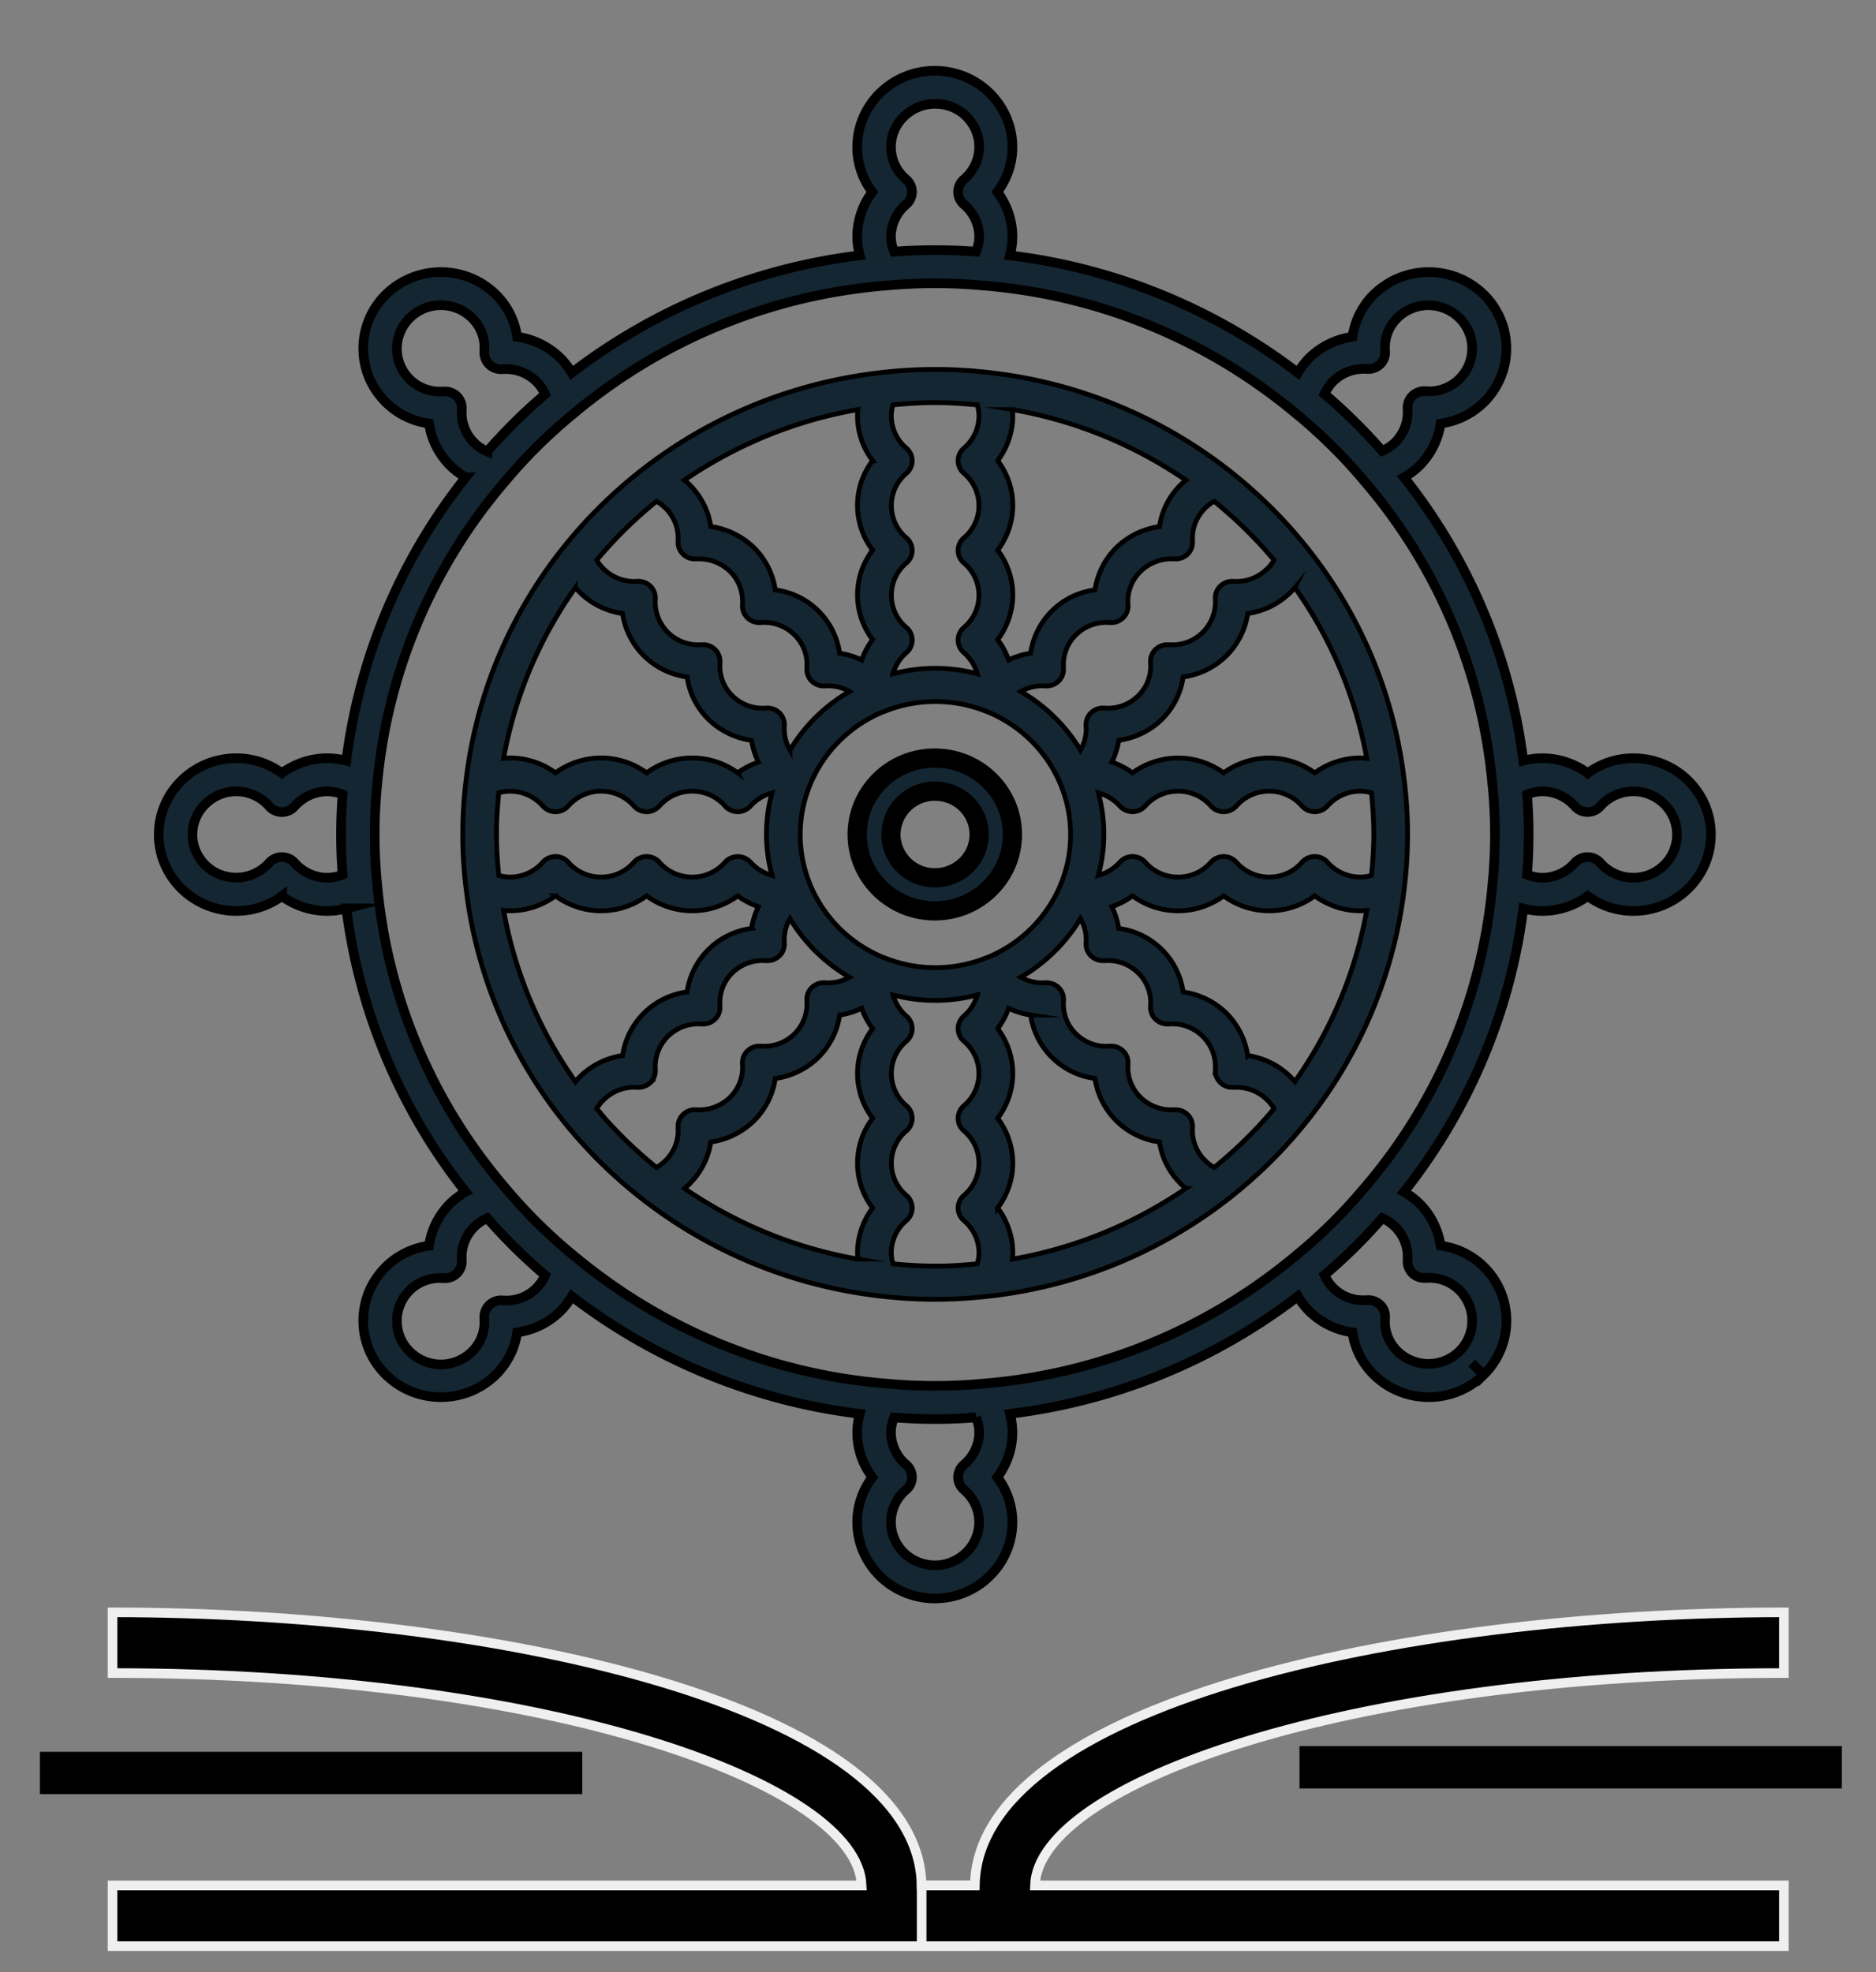 <svg xmlns="http://www.w3.org/2000/svg" width="39" height="41" viewBox="0 0 39 41"><rect x="0" y="0" width="39" height="41" fill="#808080" stroke="none"/><g><g><g><g><g><path d="M2.34 34.782V33.52c8.127 0 16.763 1.99 16.819 5.677h1.106v1.262H2.34v-1.262h15.573c-.075-2.096-6.447-4.415-15.573-4.415z"/><path fill="none" stroke="#efefef" stroke-miterlimit="20" stroke-width=".2" d="M2.34 34.782V33.52c8.127 0 16.763 1.99 16.819 5.677h1.106v1.262H2.34v-1.262h15.573c-.075-2.096-6.447-4.415-15.573-4.415z"/></g><g transform="rotate(-90 6 37)"><path d="M5.7 31.83h.881v11.275H5.7z"/><path fill="none" d="M5.7 31.83h.881v11.275H5.7z"/></g><g><path d="M20.266 39.197c.056-3.688 8.692-5.677 16.819-5.677v1.262c-9.126 0-15.498 2.319-15.57 4.415h15.57v1.262H19.16v-1.262z"/><path fill="none" stroke="#efefef" stroke-miterlimit="20" stroke-width=".2" d="M20.266 39.197c.056-3.688 8.692-5.677 16.819-5.677v1.262c-9.126 0-15.498 2.319-15.57 4.415h15.57v1.262H19.16v-1.262z"/></g><g transform="rotate(-270 33 37)"><path d="M32.3 31.71h.881v11.275H32.3z"/><path fill="none" d="M32.3 31.71h.881v11.275H32.3z"/></g></g><g><path fill="#142632" d="M4.944 16.453c.252.009.49.122.653.311a.353.353 0 0 0 .527 0 .912.912 0 0 1 .683-.312.862.862 0 0 1 .315.065 10.582 10.582 0 0 0 0 1.666.862.862 0 0 1-.315.065.912.912 0 0 1-.684-.312.353.353 0 0 0-.526 0 .917.917 0 0 1-.88.288.903.903 0 0 1-.68-.623.885.885 0 0 1 .233-.885.909.909 0 0 1 .674-.263zm2.895-.111a11.211 11.211 0 0 1 2.67-6.344l.003-.003c.436-.52.921-.997 1.45-1.426l.002-.003a11.582 11.582 0 0 1 6.445-2.629h.009a10.854 10.854 0 0 1 2.032 0h.008a11.582 11.582 0 0 1 6.445 2.63l.003.002c.528.429 1.013.907 1.45 1.426l.002.003a11.211 11.211 0 0 1 2.67 6.344l.002.008a10.35 10.35 0 0 1 0 2l-.001.008a11.211 11.211 0 0 1-2.671 6.344l-.003.003c-.436.52-.921.997-1.449 1.426l-.003.003a11.582 11.582 0 0 1-6.445 2.629h-.008c-.676.064-1.357.064-2.032 0h-.009a11.582 11.582 0 0 1-6.445-2.63l-.003-.002a10.734 10.734 0 0 1-1.449-1.426l-.002-.003a11.211 11.211 0 0 1-2.671-6.344l-.001-.008a10.35 10.35 0 0 1 0-2zm1.66-8.103a.354.354 0 0 0-.274-.1l-.07.002a.893.893 0 0 1-.635-1.532.92.92 0 0 1 1.29 0c.17.165.264.391.261.626l-.002.07c-.008.1.03.199.101.27a.353.353 0 0 0 .273.1l.068-.002a.873.873 0 0 1 .821.525c-.43.366-.832.763-1.202 1.188a.88.88 0 0 1-.532-.811l.002-.067a.345.345 0 0 0-.102-.27zm10.198-6.046a.902.902 0 0 1 .638.67.883.883 0 0 1-.298.868.342.342 0 0 0 0 .518.884.884 0 0 1 .319.673.822.822 0 0 1-.067.31 11.234 11.234 0 0 0-1.701 0 .822.822 0 0 1-.066-.31.884.884 0 0 1 .318-.673.342.342 0 0 0 0-.518.877.877 0 0 1-.049-1.307.927.927 0 0 1 .906-.23zm8.021 5.732a.9.9 0 0 1 .636-.256l.067.002c.101.007.2-.03.272-.1a.343.343 0 0 0 .102-.269l-.003-.07a.86.86 0 0 1 .26-.624.918.918 0 0 1 1.285.001.89.89 0 0 1 .001 1.27.882.882 0 0 1-.632.256l-.07-.003a.352.352 0 0 0-.273.1.343.343 0 0 0-.101.269l.002.066a.877.877 0 0 1-.26.628.883.883 0 0 1-.27.18c-.37-.423-.77-.818-1.198-1.183a.87.87 0 0 1 .182-.267zm5.285 8.956c.1 0 .196-.042.263-.117a.917.917 0 0 1 1.005-.256c.356.131.592.467.592.842 0 .375-.236.71-.592.841a.917.917 0 0 1-1.005-.255.352.352 0 0 0-.525 0 .908.908 0 0 1-.682.312.857.857 0 0 1-.313-.065 10.617 10.617 0 0 0 0-1.666.857.857 0 0 1 .313-.065.907.907 0 0 1 .682.312.351.351 0 0 0 .262.117zm-3.64 9.587c.072.07.171.107.272.1l.071-.003a.892.892 0 0 1 .633 1.527.92.92 0 0 1-1.287 0 .86.86 0 0 1-.26-.624l.003-.07a.343.343 0 0 0-.102-.269.352.352 0 0 0-.272-.1l-.067.002a.87.87 0 0 1-.819-.523c.429-.365.83-.76 1.199-1.184a.877.877 0 0 1 .53.808l-.002.067c-.007.1.03.198.101.269zm-9.277 5.808a.927.927 0 0 1-.905.23.902.902 0 0 1-.638-.669.883.883 0 0 1 .297-.868.342.342 0 0 0 0-.518.884.884 0 0 1-.318-.673.822.822 0 0 1 .066-.31c.284.022.569.034.85.034.283 0 .567-.012.852-.034a.822.822 0 0 1 .066.31.884.884 0 0 1-.319.673.342.342 0 0 0 0 .518.877.877 0 0 1 .049 1.307zm-9.643-5.242a.353.353 0 0 0-.273.101.344.344 0 0 0-.101.27l.002.07a.863.863 0 0 1-.26.626.92.92 0 0 1-1.291 0 .893.893 0 0 1 .635-1.532l.07.003a.353.353 0 0 0 .273-.1.344.344 0 0 0 .102-.27l-.002-.067a.88.88 0 0 1 .532-.81c.37.424.772.82 1.202 1.187a.873.873 0 0 1-.821.525zM5.86 18.63c.274.2.606.309.947.309.133-.001.264-.019.392-.052a11.879 11.879 0 0 0 2.482 5.892 1.562 1.562 0 0 0-.319.238 1.55 1.55 0 0 0-.443.88c-.339.046-.653.2-.895.437-.63.62-.63 1.627 0 2.247.63.62 1.652.62 2.283 0 .241-.238.397-.547.444-.88.338-.048.652-.2.894-.437.094-.094.175-.2.242-.313a12.275 12.275 0 0 0 5.987 2.442 1.511 1.511 0 0 0-.054.386c0 .336.11.662.315.932-.204.27-.314.596-.315.932 0 .877.723 1.588 1.614 1.588.89 0 1.613-.711 1.613-1.588 0-.336-.11-.663-.314-.932.204-.27.314-.596.314-.932a1.512 1.512 0 0 0-.053-.386 12.275 12.275 0 0 0 5.987-2.442c.066.114.148.219.242.313.242.236.556.39.894.436.046.334.202.643.444.881.63.62 1.652.62 2.283 0l-.248-.244.248.244a1.573 1.573 0 0 0-.896-2.684 1.55 1.55 0 0 0-.443-.88 1.56 1.56 0 0 0-.318-.238 11.879 11.879 0 0 0 2.481-5.892c.128.033.26.051.392.052.341 0 .673-.109.947-.31.274.201.606.31.947.31.891 0 1.614-.711 1.614-1.588 0-.877-.723-1.588-1.614-1.588-.341 0-.673.109-.947.31a1.606 1.606 0 0 0-.947-.31 1.582 1.582 0 0 0-.392.052 11.879 11.879 0 0 0-2.481-5.892 1.56 1.56 0 0 0 .318-.238 1.55 1.55 0 0 0 .443-.88 1.573 1.573 0 0 0 .895-2.684 1.634 1.634 0 0 0-2.282 0 1.538 1.538 0 0 0-.444.88c-.338.048-.652.2-.895.437a1.54 1.54 0 0 0-.241.313 12.275 12.275 0 0 0-5.987-2.442c.034-.126.052-.256.053-.386 0-.336-.11-.662-.314-.932.204-.27.314-.596.314-.932 0-.877-.722-1.588-1.613-1.588s-1.614.711-1.614 1.588c0 .336.11.663.315.932-.204.27-.314.596-.315.932.001.13.02.26.054.386a12.275 12.275 0 0 0-5.987 2.442 1.541 1.541 0 0 0-.242-.313 1.594 1.594 0 0 0-.894-.436 1.539 1.539 0 0 0-.444-.881 1.634 1.634 0 0 0-2.283 0c-.63.62-.63 1.626 0 2.246.242.238.556.392.895.438.048.332.203.641.444.88.095.092.202.172.318.238a11.879 11.879 0 0 0-2.482 5.892 1.582 1.582 0 0 0-.392-.052c-.34 0-.673.109-.947.31a1.606 1.606 0 0 0-.947-.31c-.89 0-1.613.71-1.613 1.588 0 .877.722 1.588 1.613 1.588.342 0 .674-.109.947-.31z"/><path fill="none" stroke="#000" stroke-miterlimit="20" stroke-width=".2" d="M4.944 16.453c.252.009.49.122.653.311a.353.353 0 0 0 .527 0 .912.912 0 0 1 .683-.312.862.862 0 0 1 .315.065 10.582 10.582 0 0 0 0 1.666.862.862 0 0 1-.315.065.912.912 0 0 1-.684-.312.353.353 0 0 0-.526 0 .917.917 0 0 1-.88.288.903.903 0 0 1-.68-.623.885.885 0 0 1 .233-.885.909.909 0 0 1 .674-.263zm2.895-.111a11.211 11.211 0 0 1 2.67-6.344l.003-.003c.436-.52.921-.997 1.45-1.426l.002-.003a11.582 11.582 0 0 1 6.445-2.629h.009a10.854 10.854 0 0 1 2.032 0h.008a11.582 11.582 0 0 1 6.445 2.63l.003.002c.528.429 1.013.907 1.45 1.426l.002.003a11.211 11.211 0 0 1 2.67 6.344l.002.008a10.35 10.35 0 0 1 0 2l-.001.008a11.211 11.211 0 0 1-2.671 6.344l-.003.003c-.436.52-.921.997-1.449 1.426l-.003.003a11.582 11.582 0 0 1-6.445 2.629h-.008c-.676.064-1.357.064-2.032 0h-.009a11.582 11.582 0 0 1-6.445-2.63l-.003-.002a10.734 10.734 0 0 1-1.449-1.426l-.002-.003a11.211 11.211 0 0 1-2.671-6.344l-.001-.008a10.35 10.35 0 0 1 0-2zm1.66-8.103a.354.354 0 0 0-.274-.1l-.07.002a.893.893 0 0 1-.635-1.532.92.92 0 0 1 1.29 0c.17.165.264.391.261.626l-.002.07c-.008.1.03.199.101.27a.353.353 0 0 0 .273.1l.068-.002a.902.902 0 0 1 .638.257h0c.077.078.14.169.183.268-.43.366-.832.763-1.202 1.188a.886.886 0 0 1-.272-.181h0a.88.88 0 0 1-.26-.63l.002-.067a.345.345 0 0 0-.102-.27zm10.198-6.046a.902.902 0 0 1 .638.67.883.883 0 0 1-.298.868.342.342 0 0 0 0 .518.884.884 0 0 1 .319.673.822.822 0 0 1-.067.31 11.234 11.234 0 0 0-1.701 0 .822.822 0 0 1-.066-.31.884.884 0 0 1 .318-.673.342.342 0 0 0 0-.518.877.877 0 0 1-.049-1.307.927.927 0 0 1 .906-.23zm8.021 5.732a.9.9 0 0 1 .636-.256l.067.002c.101.007.2-.03.272-.1a.343.343 0 0 0 .102-.269l-.003-.07a.86.86 0 0 1 .26-.624h0a.918.918 0 0 1 1.285.001.89.89 0 0 1 .001 1.27h0a.882.882 0 0 1-.632.256l-.07-.003a.352.352 0 0 0-.273.1.343.343 0 0 0-.101.269l.002.066a.877.877 0 0 1-.26.628h0a.883.883 0 0 1-.27.18c-.37-.423-.77-.818-1.198-1.183a.87.87 0 0 1 .182-.267zm5.285 8.956c.1 0 .196-.042.263-.117a.917.917 0 0 1 1.005-.256c.356.131.592.467.592.842 0 .375-.236.71-.592.841a.917.917 0 0 1-1.005-.255.352.352 0 0 0-.525 0 .908.908 0 0 1-.682.312.857.857 0 0 1-.313-.065 10.617 10.617 0 0 0 0-1.666.857.857 0 0 1 .313-.065.907.907 0 0 1 .682.312.351.351 0 0 0 .262.117zm-3.64 9.587c.072.07.171.107.272.1l.071-.003a.892.892 0 0 1 .633 1.527.92.92 0 0 1-1.287 0 .86.86 0 0 1-.26-.624l.003-.07a.343.343 0 0 0-.102-.269.352.352 0 0 0-.272-.1l-.067.002a.87.87 0 0 1-.819-.523c.429-.365.83-.76 1.199-1.184a.877.877 0 0 1 .53.808l-.002.067c-.007.1.03.198.101.269zm-9.277 5.808a.927.927 0 0 1-.905.23.902.902 0 0 1-.638-.669.883.883 0 0 1 .297-.868.342.342 0 0 0 0-.518.884.884 0 0 1-.318-.673.822.822 0 0 1 .066-.31c.284.022.569.034.85.034.283 0 .567-.012.852-.034a.822.822 0 0 1 .066.31.884.884 0 0 1-.319.673.342.342 0 0 0 0 .518.877.877 0 0 1 .049 1.307zm-9.643-5.242a.353.353 0 0 0-.273.101.344.344 0 0 0-.101.27l.002.07a.863.863 0 0 1-.26.626.92.92 0 0 1-1.291 0 .893.893 0 0 1 .635-1.532l.07.003a.353.353 0 0 0 .273-.1.344.344 0 0 0 .102-.27l-.002-.067a.88.88 0 0 1 .532-.81c.37.424.772.82 1.202 1.187a.873.873 0 0 1-.821.525zM5.86 18.63c.274.2.606.309.947.309.133-.001.264-.019.392-.052a11.879 11.879 0 0 0 2.482 5.892 1.562 1.562 0 0 0-.319.238h0a1.55 1.55 0 0 0-.443.88c-.339.046-.653.2-.895.437-.63.62-.63 1.627 0 2.247.63.62 1.652.62 2.283 0 .241-.238.397-.547.444-.88.338-.048.652-.2.894-.437.094-.094.175-.2.242-.313a12.275 12.275 0 0 0 5.987 2.442 1.511 1.511 0 0 0-.054.386c0 .336.11.662.315.932-.204.27-.314.596-.315.932 0 .877.723 1.588 1.614 1.588.89 0 1.613-.711 1.613-1.588 0-.336-.11-.663-.314-.932.204-.27.314-.596.314-.932a1.512 1.512 0 0 0-.053-.386 12.275 12.275 0 0 0 5.987-2.442c.066.114.148.219.242.313.242.236.556.39.894.436.046.334.202.643.444.881.63.62 1.652.62 2.283 0l-.248-.244.248.244a1.573 1.573 0 0 0-.896-2.684 1.55 1.55 0 0 0-.443-.88 1.56 1.56 0 0 0-.318-.238 11.879 11.879 0 0 0 2.481-5.892c.128.033.26.051.392.052.341 0 .673-.109.947-.31.274.201.606.31.947.31.891 0 1.614-.711 1.614-1.588 0-.877-.723-1.588-1.614-1.588-.341 0-.673.109-.947.31a1.606 1.606 0 0 0-.947-.31 1.582 1.582 0 0 0-.392.052 11.879 11.879 0 0 0-2.481-5.892 1.56 1.56 0 0 0 .318-.238 1.55 1.55 0 0 0 .443-.88c.34-.046.653-.2.896-.437h0c.629-.621.629-1.626 0-2.247h0a1.634 1.634 0 0 0-2.283 0h0a1.538 1.538 0 0 0-.444.88c-.338.048-.652.2-.895.437h0a1.54 1.54 0 0 0-.241.313 12.275 12.275 0 0 0-5.987-2.442c.034-.126.052-.256.053-.386 0-.336-.11-.662-.314-.932.204-.27.314-.596.314-.932 0-.877-.722-1.588-1.613-1.588s-1.614.711-1.614 1.588c0 .336.11.663.315.932-.204.27-.314.596-.315.932.001.13.02.26.054.386a12.275 12.275 0 0 0-5.987 2.442 1.541 1.541 0 0 0-.242-.313h0a1.594 1.594 0 0 0-.894-.436 1.539 1.539 0 0 0-.444-.881h0a1.634 1.634 0 0 0-2.283 0h0c-.63.62-.63 1.626 0 2.246h0c.242.238.556.392.895.438.048.332.203.641.444.88.095.092.202.172.318.238a11.879 11.879 0 0 0-2.482 5.892 1.582 1.582 0 0 0-.392-.052c-.34 0-.673.109-.947.31a1.606 1.606 0 0 0-.947-.31c-.89 0-1.613.71-1.613 1.588 0 .877.722 1.588 1.613 1.588.342 0 .674-.109.947-.31z"/></g><g><path fill="#142632" d="M13.827 10.557l.009.008a.872.872 0 0 1 .262.637l-.001.055a.342.342 0 0 0 .102.262c.07.07.168.106.267.1h.055a.925.925 0 0 1 .656.26.876.876 0 0 1 .26.629l-.002.066c-.007.1.03.198.103.269.072.07.171.107.273.1l.069-.003a.897.897 0 0 1 .637.258.868.868 0 0 1 .26.627l-.003.067c-.007.1.03.197.102.268.072.07.171.107.273.1l.067-.002c.156 0 .309.041.444.118-.51.297-.935.716-1.237 1.218a.88.88 0 0 1-.12-.438l.002-.066a.342.342 0 0 0-.101-.269.354.354 0 0 0-.273-.1l-.067.003a.905.905 0 0 1-.639-.257.869.869 0 0 1-.26-.626l.002-.067a.342.342 0 0 0-.101-.27.354.354 0 0 0-.274-.1l-.067.002a.904.904 0 0 1-.638-.256.895.895 0 0 1-.266-.646l.002-.054a.342.342 0 0 0-.102-.263.354.354 0 0 0-.268-.101l-.055.002a.9.9 0 0 1-.647-.259l-.008-.008a.771.771 0 0 1-.138-.178 9.053 9.053 0 0 1 1.242-1.221.78.78 0 0 1 .18.135zm6.49-2.14a.818.818 0 0 1 .035.23.886.886 0 0 1-.316.673.343.343 0 0 0 0 .518.877.877 0 0 1 0 1.346.343.343 0 0 0 0 .518.877.877 0 0 1 0 1.346.343.343 0 0 0 0 .518c.135.117.233.27.281.442a3.428 3.428 0 0 0-1.753 0 .911.911 0 0 1 .281-.442.343.343 0 0 0 0-.518.877.877 0 0 1 0-1.346.343.343 0 0 0 0-.518.877.877 0 0 1 0-1.346.343.343 0 0 0 0-.518.886.886 0 0 1-.316-.673c0-.078.012-.155.035-.23.29-.028.583-.047.877-.047.293 0 .587.02.876.048zm6.031 3.404l-.009.008a.902.902 0 0 1-.648.259l-.055-.002a.355.355 0 0 0-.268.1.342.342 0 0 0-.102.264l.002.054a.895.895 0 0 1-.906.902l-.067-.002a.355.355 0 0 0-.274.1.342.342 0 0 0-.102.27l.003.067a.868.868 0 0 1-.261.626.907.907 0 0 1-.64.257l-.067-.003a.355.355 0 0 0-.274.1.342.342 0 0 0-.102.27l.003.065a.879.879 0 0 1-.12.438 3.495 3.495 0 0 0-1.24-1.218.92.92 0 0 1 .445-.118l.067.002a.355.355 0 0 0 .274-.1.342.342 0 0 0 .102-.269l-.002-.066a.868.868 0 0 1 .26-.627.9.9 0 0 1 .638-.258l.069.003a.355.355 0 0 0 .274-.1.342.342 0 0 0 .102-.269l-.003-.066a.875.875 0 0 1 .261-.628.927.927 0 0 1 .658-.262l.055.002c.1.005.197-.031.268-.1a.342.342 0 0 0 .102-.264l-.001-.054a.87.87 0 0 1 .263-.637l.008-.008a.782.782 0 0 1 .181-.135c.454.367.87.776 1.244 1.221a.771.771 0 0 1-.138.178zm-7.82 14.225a.886.886 0 0 1 .317-.674.343.343 0 0 0 0-.518.877.877 0 0 1 0-1.346.343.343 0 0 0 0-.518.877.877 0 0 1 0-1.346.343.343 0 0 0 0-.518.912.912 0 0 1-.281-.442c.574.152 1.179.152 1.753 0a.912.912 0 0 1-.281.442.343.343 0 0 0 0 .518.877.877 0 0 1 0 1.346.343.343 0 0 0 0 .518.877.877 0 0 1 0 1.346.343.343 0 0 0 0 .518c.2.169.315.415.317.674a.817.817 0 0 1-.036.228c-.29.029-.583.048-.876.048a9.07 9.07 0 0 1-.877-.048.818.818 0 0 1-.035-.228zm-5.985-3.175l.008-.008a.9.9 0 0 1 .648-.259l.055.002c.099.005.196-.031.267-.1a.342.342 0 0 0 .102-.264l-.002-.054a.895.895 0 0 1 .266-.646c.17-.166.4-.258.638-.256l.067.002a.354.354 0 0 0 .273-.1.342.342 0 0 0 .102-.27l-.002-.067a.868.868 0 0 1 .26-.627.897.897 0 0 1 .639-.255l.067.002a.354.354 0 0 0 .273-.1.342.342 0 0 0 .101-.269l-.002-.066a.88.88 0 0 1 .12-.438c.302.502.727.921 1.237 1.218a.916.916 0 0 1-.444.118l-.068-.002a.354.354 0 0 0-.272.1.342.342 0 0 0-.102.269l.002.066a.876.876 0 0 1-.26.628.897.897 0 0 1-.636.257l-.07-.003a.354.354 0 0 0-.273.1.342.342 0 0 0-.102.269l.003.066a.876.876 0 0 1-.26.628.925.925 0 0 1-.657.262l-.055-.002a.354.354 0 0 0-.267.1.342.342 0 0 0-.102.264l.001.054a.872.872 0 0 1-.262.637l-.009.008a.78.78 0 0 1-.18.136 9.097 9.097 0 0 1-1.025-.967c-.075-.083-.145-.17-.217-.255a.768.768 0 0 1 .138-.178zm-.994-4.246a1.6 1.6 0 0 0 1.894 0 1.601 1.601 0 0 0 1.894 0c.131.096.276.172.43.225-.07.142-.118.295-.143.452a1.553 1.553 0 0 0-1.339 1.32 1.561 1.561 0 0 0-1.342 1.323 1.577 1.577 0 0 0-.884.438v-.001l-.006.006-.004.002c-.03.031-.06.063-.087.096a8.874 8.874 0 0 1-1.493-3.56c.044.005.088.009.133.009.341 0 .673-.11.947-.31zm3.525-.701a.904.904 0 0 1-.684.31.904.904 0 0 1-.684-.31.354.354 0 0 0-.526 0 .904.904 0 0 1-.684.31.904.904 0 0 1-.684-.31.354.354 0 0 0-.526 0 .914.914 0 0 1-.684.31.86.86 0 0 1-.233-.035 8.534 8.534 0 0 1-.048-.858c0-.288.02-.575.048-.858a.86.86 0 0 1 .233-.035.914.914 0 0 1 .684.31.354.354 0 0 0 .526 0c.17-.196.42-.31.684-.31.263 0 .513.114.684.31a.354.354 0 0 0 .526 0c.17-.196.42-.31.684-.31.263 0 .513.114.684.31a.354.354 0 0 0 .526 0 .93.93 0 0 1 .45-.275 3.236 3.236 0 0 0 0 1.716.931.931 0 0 1-.45-.275.356.356 0 0 0-.526 0zm-.749 6.697l.003-.003.006-.005v-.001c.238-.236.394-.541.442-.87a1.61 1.61 0 0 0 .897-.441 1.55 1.55 0 0 0 .444-.88 1.551 1.551 0 0 0 1.338-1.318c.16-.025.314-.072.459-.142.053.152.13.295.227.424a1.54 1.54 0 0 0 0 1.864 1.54 1.54 0 0 0 0 1.864c-.203.27-.313.597-.314.933 0 .044.005.087.008.13a9.136 9.136 0 0 1-3.606-1.469c.033-.028.066-.055.096-.086zm9.482-7.863c.17-.196.42-.31.684-.31.264 0 .514.114.684.31a.354.354 0 0 0 .526 0c.17-.196.42-.31.684-.31.263 0 .514.114.684.31a.354.354 0 0 0 .526 0 .914.914 0 0 1 .684-.31.86.86 0 0 1 .233.035c.028.283.048.57.048.858 0 .288-.02.575-.048.858a.86.86 0 0 1-.233.035.914.914 0 0 1-.684-.31.354.354 0 0 0-.526 0 .904.904 0 0 1-.684.31.904.904 0 0 1-.684-.31.354.354 0 0 0-.526 0 .904.904 0 0 1-.684.31.904.904 0 0 1-.684-.31.354.354 0 0 0-.526 0 .931.931 0 0 1-.449.275 3.236 3.236 0 0 0 0-1.716.93.93 0 0 1 .449.275.356.356 0 0 0 .526 0zm1.254 7.377l-.008-.008a.871.871 0 0 1-.263-.637l.001-.054a.342.342 0 0 0-.102-.263.355.355 0 0 0-.268-.1h-.055a.927.927 0 0 1-.658-.26.875.875 0 0 1-.26-.629l.002-.066a.342.342 0 0 0-.102-.269.355.355 0 0 0-.274-.1l-.07.003a.9.9 0 0 1-.637-.258.867.867 0 0 1-.26-.627l.002-.066a.342.342 0 0 0-.102-.269.355.355 0 0 0-.273-.1l-.068.002a.92.92 0 0 1-.445-.118 3.494 3.494 0 0 0 1.24-1.218c.077.134.119.284.12.438l-.003.066c-.007.1.03.198.102.269.072.07.172.107.274.1l.067-.002a.9.9 0 0 1 .639.255c.17.166.264.392.262.627l-.003.068c-.007.1.03.198.102.269.072.07.172.107.274.1l.067-.002a.895.895 0 0 1 .906.902l-.002.055a.342.342 0 0 0 .102.262c.071.07.168.106.268.1h.055a.903.903 0 0 1 .649.258l.008.008c.055.053.101.112.138.178-.374.445-.79.855-1.244 1.222a.782.782 0 0 1-.18-.136zm-4.321.978a1.54 1.54 0 0 0 0-1.864 1.54 1.54 0 0 0 0-1.864c.097-.13.174-.272.228-.424.144.07.299.117.458.141a1.551 1.551 0 0 0 1.338 1.318 1.56 1.56 0 0 0 1.34 1.321c.05.33.205.635.444.87v.002l.005.005.003.003c.03.03.063.058.096.086a9.136 9.136 0 0 1-3.606 1.47c.004-.044.008-.087.008-.131 0-.336-.11-.663-.314-.933zm6.091-2.722l-.003-.003-.005-.006c-.24-.235-.55-.389-.885-.437a1.572 1.572 0 0 0-.448-.885 1.593 1.593 0 0 0-.894-.437 1.553 1.553 0 0 0-1.34-1.321 1.563 1.563 0 0 0-.143-.452c.155-.053.3-.13.431-.225a1.601 1.601 0 0 0 1.894 0 1.6 1.6 0 0 0 1.894 0c.274.2.606.31.947.31.045 0 .09-.004.134-.008a8.874 8.874 0 0 1-1.494 3.559 1.458 1.458 0 0 0-.088-.095zm-3.574-7a1.546 1.546 0 0 0 1.34-1.317c.337-.046.65-.2.893-.436.242-.24.399-.549.448-.883.335-.048.645-.2.884-.436h.001l.005-.005.004-.002c.03-.031.06-.063.087-.095a8.838 8.838 0 0 1 1.494 3.55c-.045-.005-.089-.009-.134-.009-.341 0-.673.109-.947.31a1.605 1.605 0 0 0-1.894 0 1.605 1.605 0 0 0-1.894 0 1.625 1.625 0 0 0-.43-.225c.07-.142.118-.294.143-.451zm1.299-5.322l-.003.002-.006.006c-.238.235-.394.54-.442.87-.34.047-.654.202-.897.439-.24.238-.396.546-.444.878a1.55 1.55 0 0 0-1.338 1.316c-.16.024-.314.072-.458.141a1.578 1.578 0 0 0-.228-.423 1.534 1.534 0 0 0 0-1.86 1.534 1.534 0 0 0 0-1.861c.203-.27.314-.596.314-.93 0-.045-.004-.088-.008-.132a9.146 9.146 0 0 1 3.606 1.467 1.457 1.457 0 0 0-.096.087zM18.4 14.784h-.001a2.843 2.843 0 0 1 2.093 0l.057.022c.666.281 1.197.804 1.482 1.46l.023.055c.27.66.27 1.4 0 2.06l-.023.056a2.797 2.797 0 0 1-1.482 1.459l-.058.022a2.843 2.843 0 0 1-2.091 0l-.058-.022a2.797 2.797 0 0 1-1.482-1.459l-.022-.056c-.27-.66-.27-1.4 0-2.06l.022-.056a2.799 2.799 0 0 1 1.482-1.459zm-.945-1.204a1.55 1.55 0 0 0-1.338-1.316 1.547 1.547 0 0 0-.444-.878 1.611 1.611 0 0 0-.897-.44 1.532 1.532 0 0 0-.443-.869h.001l-.006-.006-.002-.003a1.454 1.454 0 0 0-.097-.086 9.145 9.145 0 0 1 3.606-1.467c-.003.044-.008.087-.008.131 0 .336.11.662.314.93a1.534 1.534 0 0 0 0 1.861 1.534 1.534 0 0 0 0 1.86 1.578 1.578 0 0 0-.227.424 1.62 1.62 0 0 0-.459-.14zm-5.493-1.363c.028.032.056.064.088.094l.003.003.005.006c.24.234.55.387.885.435.05.334.206.644.448.883.242.237.556.39.894.436.047.334.203.643.444.881.243.237.557.39.895.437.025.157.073.309.144.451-.155.053-.3.129-.431.224a1.605 1.605 0 0 0-1.894 0 1.605 1.605 0 0 0-1.894 0 1.606 1.606 0 0 0-.947-.309c-.045 0-.09.004-.133.008a8.838 8.838 0 0 1 1.493-3.55zm-2.27 6.276a9.534 9.534 0 0 0 2.03 4.827 9.852 9.852 0 0 0 6.553 3.621 9.637 9.637 0 0 0 2.33 0h.001a9.851 9.851 0 0 0 4.904-1.997 9.775 9.775 0 0 0 1.65-1.624 9.534 9.534 0 0 0 2.03-4.826v-.002a9.192 9.192 0 0 0 0-2.293 9.533 9.533 0 0 0-2.03-4.827 9.851 9.851 0 0 0-6.553-3.621h-.002a9.638 9.638 0 0 0-2.33 0c-1.791.208-3.488.899-4.904 1.998a9.763 9.763 0 0 0-1.65 1.623 9.533 9.533 0 0 0-2.029 4.826v.002a9.192 9.192 0 0 0 0 2.293z"/><path fill="none" stroke="#000" stroke-miterlimit="20" stroke-width=".1" d="M13.827 10.557l.009.008a.872.872 0 0 1 .262.637l-.001.055a.342.342 0 0 0 .102.262c.07.07.168.106.267.1h.055a.925.925 0 0 1 .656.26.876.876 0 0 1 .26.629l-.002.066c-.007.1.03.198.103.269.072.07.171.107.273.1l.069-.003a.897.897 0 0 1 .637.258.868.868 0 0 1 .26.627l-.003.067c-.007.1.03.197.102.268.072.07.171.107.273.1l.067-.002c.156 0 .309.041.444.118-.51.297-.935.716-1.237 1.218a.88.88 0 0 1-.12-.438l.002-.066a.342.342 0 0 0-.101-.269.354.354 0 0 0-.273-.1l-.067.003a.905.905 0 0 1-.639-.257h0a.869.869 0 0 1-.26-.626l.002-.067a.342.342 0 0 0-.101-.27.354.354 0 0 0-.274-.1l-.067.002a.904.904 0 0 1-.638-.256h0a.895.895 0 0 1-.266-.646l.002-.054a.342.342 0 0 0-.102-.263.354.354 0 0 0-.268-.101l-.055.002a.9.9 0 0 1-.647-.259l-.008-.008a.771.771 0 0 1-.138-.178 9.053 9.053 0 0 1 1.242-1.221.78.78 0 0 1 .18.135zm6.49-2.14a.818.818 0 0 1 .035.23.886.886 0 0 1-.316.673.343.343 0 0 0 0 .518.877.877 0 0 1 0 1.346.343.343 0 0 0 0 .518.877.877 0 0 1 0 1.346.343.343 0 0 0 0 .518c.135.117.233.27.281.442a3.428 3.428 0 0 0-1.753 0 .911.911 0 0 1 .281-.442.343.343 0 0 0 0-.518.877.877 0 0 1 0-1.346.343.343 0 0 0 0-.518.877.877 0 0 1 0-1.346.343.343 0 0 0 0-.518.886.886 0 0 1-.316-.673c0-.078.012-.155.035-.23.29-.028.583-.047.877-.047.293 0 .587.02.876.048zm6.031 3.404l-.009.008a.902.902 0 0 1-.648.259l-.055-.002a.355.355 0 0 0-.268.1.342.342 0 0 0-.102.264l.002.054a.895.895 0 0 1-.906.902l-.067-.002a.355.355 0 0 0-.274.1.342.342 0 0 0-.102.27l.003.067a.868.868 0 0 1-.261.626h0a.907.907 0 0 1-.64.257l-.067-.003a.355.355 0 0 0-.274.1.342.342 0 0 0-.102.27l.003.065a.879.879 0 0 1-.12.438 3.495 3.495 0 0 0-1.24-1.218.92.92 0 0 1 .445-.118l.067.002a.355.355 0 0 0 .274-.1.342.342 0 0 0 .102-.269l-.002-.066a.868.868 0 0 1 .26-.627.9.9 0 0 1 .638-.258l.069.003a.355.355 0 0 0 .274-.1.342.342 0 0 0 .102-.269l-.003-.066a.875.875 0 0 1 .261-.628h0a.927.927 0 0 1 .658-.262l.055.002c.1.005.197-.031.268-.1a.342.342 0 0 0 .102-.264l-.001-.054a.87.87 0 0 1 .263-.637l.008-.008a.782.782 0 0 1 .181-.135c.454.367.87.776 1.244 1.221a.771.771 0 0 1-.138.178zm-7.82 14.225a.886.886 0 0 1 .317-.674.343.343 0 0 0 0-.518.877.877 0 0 1 0-1.346.343.343 0 0 0 0-.518.877.877 0 0 1 0-1.346.343.343 0 0 0 0-.518.912.912 0 0 1-.281-.442c.574.152 1.179.152 1.753 0a.912.912 0 0 1-.281.442.343.343 0 0 0 0 .518.877.877 0 0 1 0 1.346.343.343 0 0 0 0 .518.877.877 0 0 1 0 1.346.343.343 0 0 0 0 .518c.2.169.315.415.317.674a.817.817 0 0 1-.036.228c-.29.029-.583.048-.876.048a9.07 9.07 0 0 1-.877-.048.818.818 0 0 1-.035-.228zm-5.985-3.175l.008-.008a.9.9 0 0 1 .648-.259l.055.002c.099.005.196-.031.267-.1a.342.342 0 0 0 .102-.264l-.002-.054a.895.895 0 0 1 .266-.646c.17-.166.4-.258.638-.256l.067.002a.354.354 0 0 0 .273-.1.342.342 0 0 0 .102-.27l-.002-.067a.868.868 0 0 1 .26-.627.897.897 0 0 1 .639-.255l.067.002a.354.354 0 0 0 .273-.1.342.342 0 0 0 .101-.269l-.002-.066a.88.88 0 0 1 .12-.438c.302.502.727.921 1.237 1.218a.916.916 0 0 1-.444.118l-.068-.002a.354.354 0 0 0-.272.1.342.342 0 0 0-.102.269l.002.066a.876.876 0 0 1-.26.628h0a.897.897 0 0 1-.636.257l-.07-.003a.354.354 0 0 0-.273.1.342.342 0 0 0-.102.269l.003.066a.876.876 0 0 1-.26.628.925.925 0 0 1-.657.262l-.055-.002a.354.354 0 0 0-.267.1.342.342 0 0 0-.102.264l.001.054a.872.872 0 0 1-.262.637l-.009.008a.78.78 0 0 1-.18.136 9.097 9.097 0 0 1-1.025-.967c-.075-.083-.145-.17-.217-.255a.768.768 0 0 1 .138-.178zm-.994-4.246a1.6 1.6 0 0 0 1.894 0 1.601 1.601 0 0 0 1.894 0c.131.096.276.172.43.225-.07.142-.118.295-.143.452a1.553 1.553 0 0 0-1.339 1.32 1.561 1.561 0 0 0-1.342 1.323 1.577 1.577 0 0 0-.884.438v-.001l-.006.006-.004.002h0c-.03.031-.06.063-.087.096a8.874 8.874 0 0 1-1.493-3.56c.044.005.088.009.133.009.341 0 .673-.11.947-.31zm3.525-.701a.904.904 0 0 1-.684.31.904.904 0 0 1-.684-.31.354.354 0 0 0-.526 0 .904.904 0 0 1-.684.31.904.904 0 0 1-.684-.31.354.354 0 0 0-.526 0 .914.914 0 0 1-.684.31.86.86 0 0 1-.233-.035 8.534 8.534 0 0 1-.048-.858c0-.288.02-.575.048-.858a.86.86 0 0 1 .233-.035.914.914 0 0 1 .684.31.354.354 0 0 0 .526 0c.17-.196.42-.31.684-.31.263 0 .513.114.684.31a.354.354 0 0 0 .526 0c.17-.196.42-.31.684-.31.263 0 .513.114.684.31a.354.354 0 0 0 .526 0 .93.93 0 0 1 .45-.275 3.236 3.236 0 0 0 0 1.716.931.931 0 0 1-.45-.275.356.356 0 0 0-.526 0zm-.749 6.697h0l.003-.003.006-.005v-.001c.238-.236.394-.541.442-.87a1.61 1.61 0 0 0 .897-.441h0a1.55 1.55 0 0 0 .444-.88c.338-.047.652-.2.895-.438h0c.24-.239.396-.548.443-.88.16-.025.314-.072.459-.142.053.152.13.295.227.424a1.54 1.54 0 0 0 0 1.864 1.54 1.54 0 0 0 0 1.864c-.203.27-.313.597-.314.933 0 .044.005.087.008.13a9.136 9.136 0 0 1-3.606-1.469c.033-.028.066-.055.096-.086zm9.482-7.863c.17-.196.42-.31.684-.31.264 0 .514.114.684.31a.354.354 0 0 0 .526 0c.17-.196.42-.31.684-.31.263 0 .514.114.684.31a.354.354 0 0 0 .526 0 .914.914 0 0 1 .684-.31.86.86 0 0 1 .233.035c.028.283.048.57.048.858 0 .288-.02.575-.048.858a.86.86 0 0 1-.233.035.914.914 0 0 1-.684-.31.354.354 0 0 0-.526 0 .904.904 0 0 1-.684.31.904.904 0 0 1-.684-.31.354.354 0 0 0-.526 0 .904.904 0 0 1-.684.31.904.904 0 0 1-.684-.31.354.354 0 0 0-.526 0 .931.931 0 0 1-.449.275 3.236 3.236 0 0 0 0-1.716.93.93 0 0 1 .449.275.356.356 0 0 0 .526 0zm1.254 7.377l-.008-.008a.871.871 0 0 1-.263-.637l.001-.054a.342.342 0 0 0-.102-.263.355.355 0 0 0-.268-.1h-.055a.927.927 0 0 1-.658-.26.875.875 0 0 1-.26-.629l.002-.066a.342.342 0 0 0-.102-.269.355.355 0 0 0-.274-.1l-.07.003a.9.9 0 0 1-.637-.258.867.867 0 0 1-.26-.627l.002-.066a.342.342 0 0 0-.102-.269.355.355 0 0 0-.273-.1l-.068.002a.92.92 0 0 1-.445-.118 3.494 3.494 0 0 0 1.24-1.218c.077.134.119.284.12.438l-.003.066c-.007.1.03.198.102.269.072.07.172.107.274.1l.067-.002a.9.9 0 0 1 .639.255c.17.166.264.392.262.627l-.003.068c-.007.1.03.198.102.269.072.07.172.107.274.1l.067-.002a.895.895 0 0 1 .906.902l-.002.055a.342.342 0 0 0 .102.262c.071.07.168.106.268.1h.055a.903.903 0 0 1 .649.258l.008.008c.055.053.101.112.138.178-.374.445-.79.855-1.244 1.222a.782.782 0 0 1-.18-.136zm-4.321.978a1.54 1.54 0 0 0 0-1.864 1.54 1.54 0 0 0 0-1.864c.097-.13.174-.272.228-.424.144.07.299.117.458.141a1.551 1.551 0 0 0 1.338 1.318 1.56 1.56 0 0 0 1.34 1.321c.05.33.205.635.444.87v.002l.005.005.003.003h0c.03.03.063.058.096.086a9.136 9.136 0 0 1-3.606 1.47c.004-.044.008-.087.008-.131 0-.336-.11-.663-.314-.933zm6.091-2.722h0l-.003-.003-.005-.006h0c-.24-.235-.55-.389-.885-.437a1.572 1.572 0 0 0-.448-.885h0a1.593 1.593 0 0 0-.894-.437 1.553 1.553 0 0 0-1.34-1.321 1.563 1.563 0 0 0-.143-.452c.155-.053.3-.13.431-.225a1.601 1.601 0 0 0 1.894 0 1.6 1.6 0 0 0 1.894 0c.274.2.606.31.947.31.045 0 .09-.004.134-.008a8.874 8.874 0 0 1-1.494 3.559 1.458 1.458 0 0 0-.088-.095zm-3.574-7c.338-.046.652-.199.895-.435h0c.241-.24.397-.548.444-.882.338-.046.652-.2.894-.436h0c.242-.24.399-.549.448-.883.335-.048.645-.2.884-.436h.001l.005-.005.004-.002h0c.03-.031.06-.063.087-.095a8.838 8.838 0 0 1 1.494 3.55c-.045-.005-.089-.009-.134-.009-.341 0-.673.109-.947.31a1.605 1.605 0 0 0-1.894 0 1.605 1.605 0 0 0-1.894 0 1.625 1.625 0 0 0-.43-.225c.07-.142.118-.294.143-.451zm1.299-5.322h0l-.003.002-.006.006h0c-.238.235-.394.54-.442.87-.34.047-.654.202-.897.439h0c-.24.238-.396.546-.444.878a1.55 1.55 0 0 0-1.338 1.316c-.16.024-.314.072-.458.141a1.578 1.578 0 0 0-.228-.423 1.534 1.534 0 0 0 0-1.86 1.534 1.534 0 0 0 0-1.861c.203-.27.314-.596.314-.93 0-.045-.004-.088-.008-.132a9.146 9.146 0 0 1 3.606 1.467 1.457 1.457 0 0 0-.096.087zM18.4 14.784h-.001a2.843 2.843 0 0 1 2.093 0h0l.057.022c.666.281 1.197.804 1.482 1.46l.023.055c.27.66.27 1.4 0 2.06l-.023.056a2.797 2.797 0 0 1-1.482 1.459l-.058.022a2.843 2.843 0 0 1-2.091 0l-.058-.022a2.797 2.797 0 0 1-1.482-1.459l-.022-.056c-.27-.66-.27-1.4 0-2.06l.022-.056a2.799 2.799 0 0 1 1.482-1.459zm-.945-1.204a1.55 1.55 0 0 0-1.338-1.316 1.547 1.547 0 0 0-.444-.878h0a1.611 1.611 0 0 0-.897-.44 1.532 1.532 0 0 0-.443-.869h.001l-.006-.006-.002-.003h0a1.454 1.454 0 0 0-.097-.086 9.145 9.145 0 0 1 3.606-1.467c-.003.044-.008.087-.008.131 0 .336.11.662.314.93a1.534 1.534 0 0 0 0 1.861 1.534 1.534 0 0 0 0 1.86 1.578 1.578 0 0 0-.227.424 1.62 1.62 0 0 0-.459-.14zm-5.493-1.363c.028.032.056.064.088.094h0l.003.003.005.006h0c.24.234.55.387.885.435.05.334.206.644.448.883h0c.242.237.556.39.894.436.047.334.203.643.444.881h0c.243.237.557.39.895.437.025.157.073.309.144.451-.155.053-.3.129-.431.224a1.605 1.605 0 0 0-1.894 0 1.605 1.605 0 0 0-1.894 0 1.606 1.606 0 0 0-.947-.309c-.045 0-.09.004-.133.008a8.838 8.838 0 0 1 1.493-3.55zm-2.27 6.276h0a9.534 9.534 0 0 0 2.03 4.827h0a9.852 9.852 0 0 0 6.553 3.621h0a9.637 9.637 0 0 0 2.33 0h.001a9.851 9.851 0 0 0 4.904-1.997h0a9.775 9.775 0 0 0 1.65-1.624h0a9.534 9.534 0 0 0 2.03-4.826h0v-.002h0a9.192 9.192 0 0 0 0-2.293h0a9.533 9.533 0 0 0-2.03-4.827h0a9.763 9.763 0 0 0-1.65-1.623h0a9.851 9.851 0 0 0-4.903-1.998h0-.002 0a9.638 9.638 0 0 0-2.33 0h0c-1.791.208-3.488.899-4.904 1.998h0a9.763 9.763 0 0 0-1.65 1.623h0a9.533 9.533 0 0 0-2.029 4.826h0v.002h0a9.192 9.192 0 0 0 0 2.293z"/></g><g><path fill="#142632" d="M20.355 17.348c0 .497-.41.9-.917.9a.908.908 0 0 1-.917-.9.91.91 0 0 1 .917-.9c.507 0 .917.403.917.9zm-.922 1.588c.891 0 1.614-.71 1.614-1.588 0-.877-.723-1.588-1.614-1.588-.89 0-1.613.711-1.613 1.588 0 .877.722 1.588 1.613 1.588z"/><path fill="none" stroke="#000" stroke-miterlimit="20" stroke-width=".4" d="M20.355 17.348c0 .497-.41.9-.917.9a.908.908 0 0 1-.917-.9.91.91 0 0 1 .917-.9c.507 0 .917.403.917.9zm-.922 1.588c.891 0 1.614-.71 1.614-1.588 0-.877-.723-1.588-1.614-1.588-.89 0-1.613.711-1.613 1.588 0 .877.722 1.588 1.613 1.588z"/></g></g></g></g></svg>